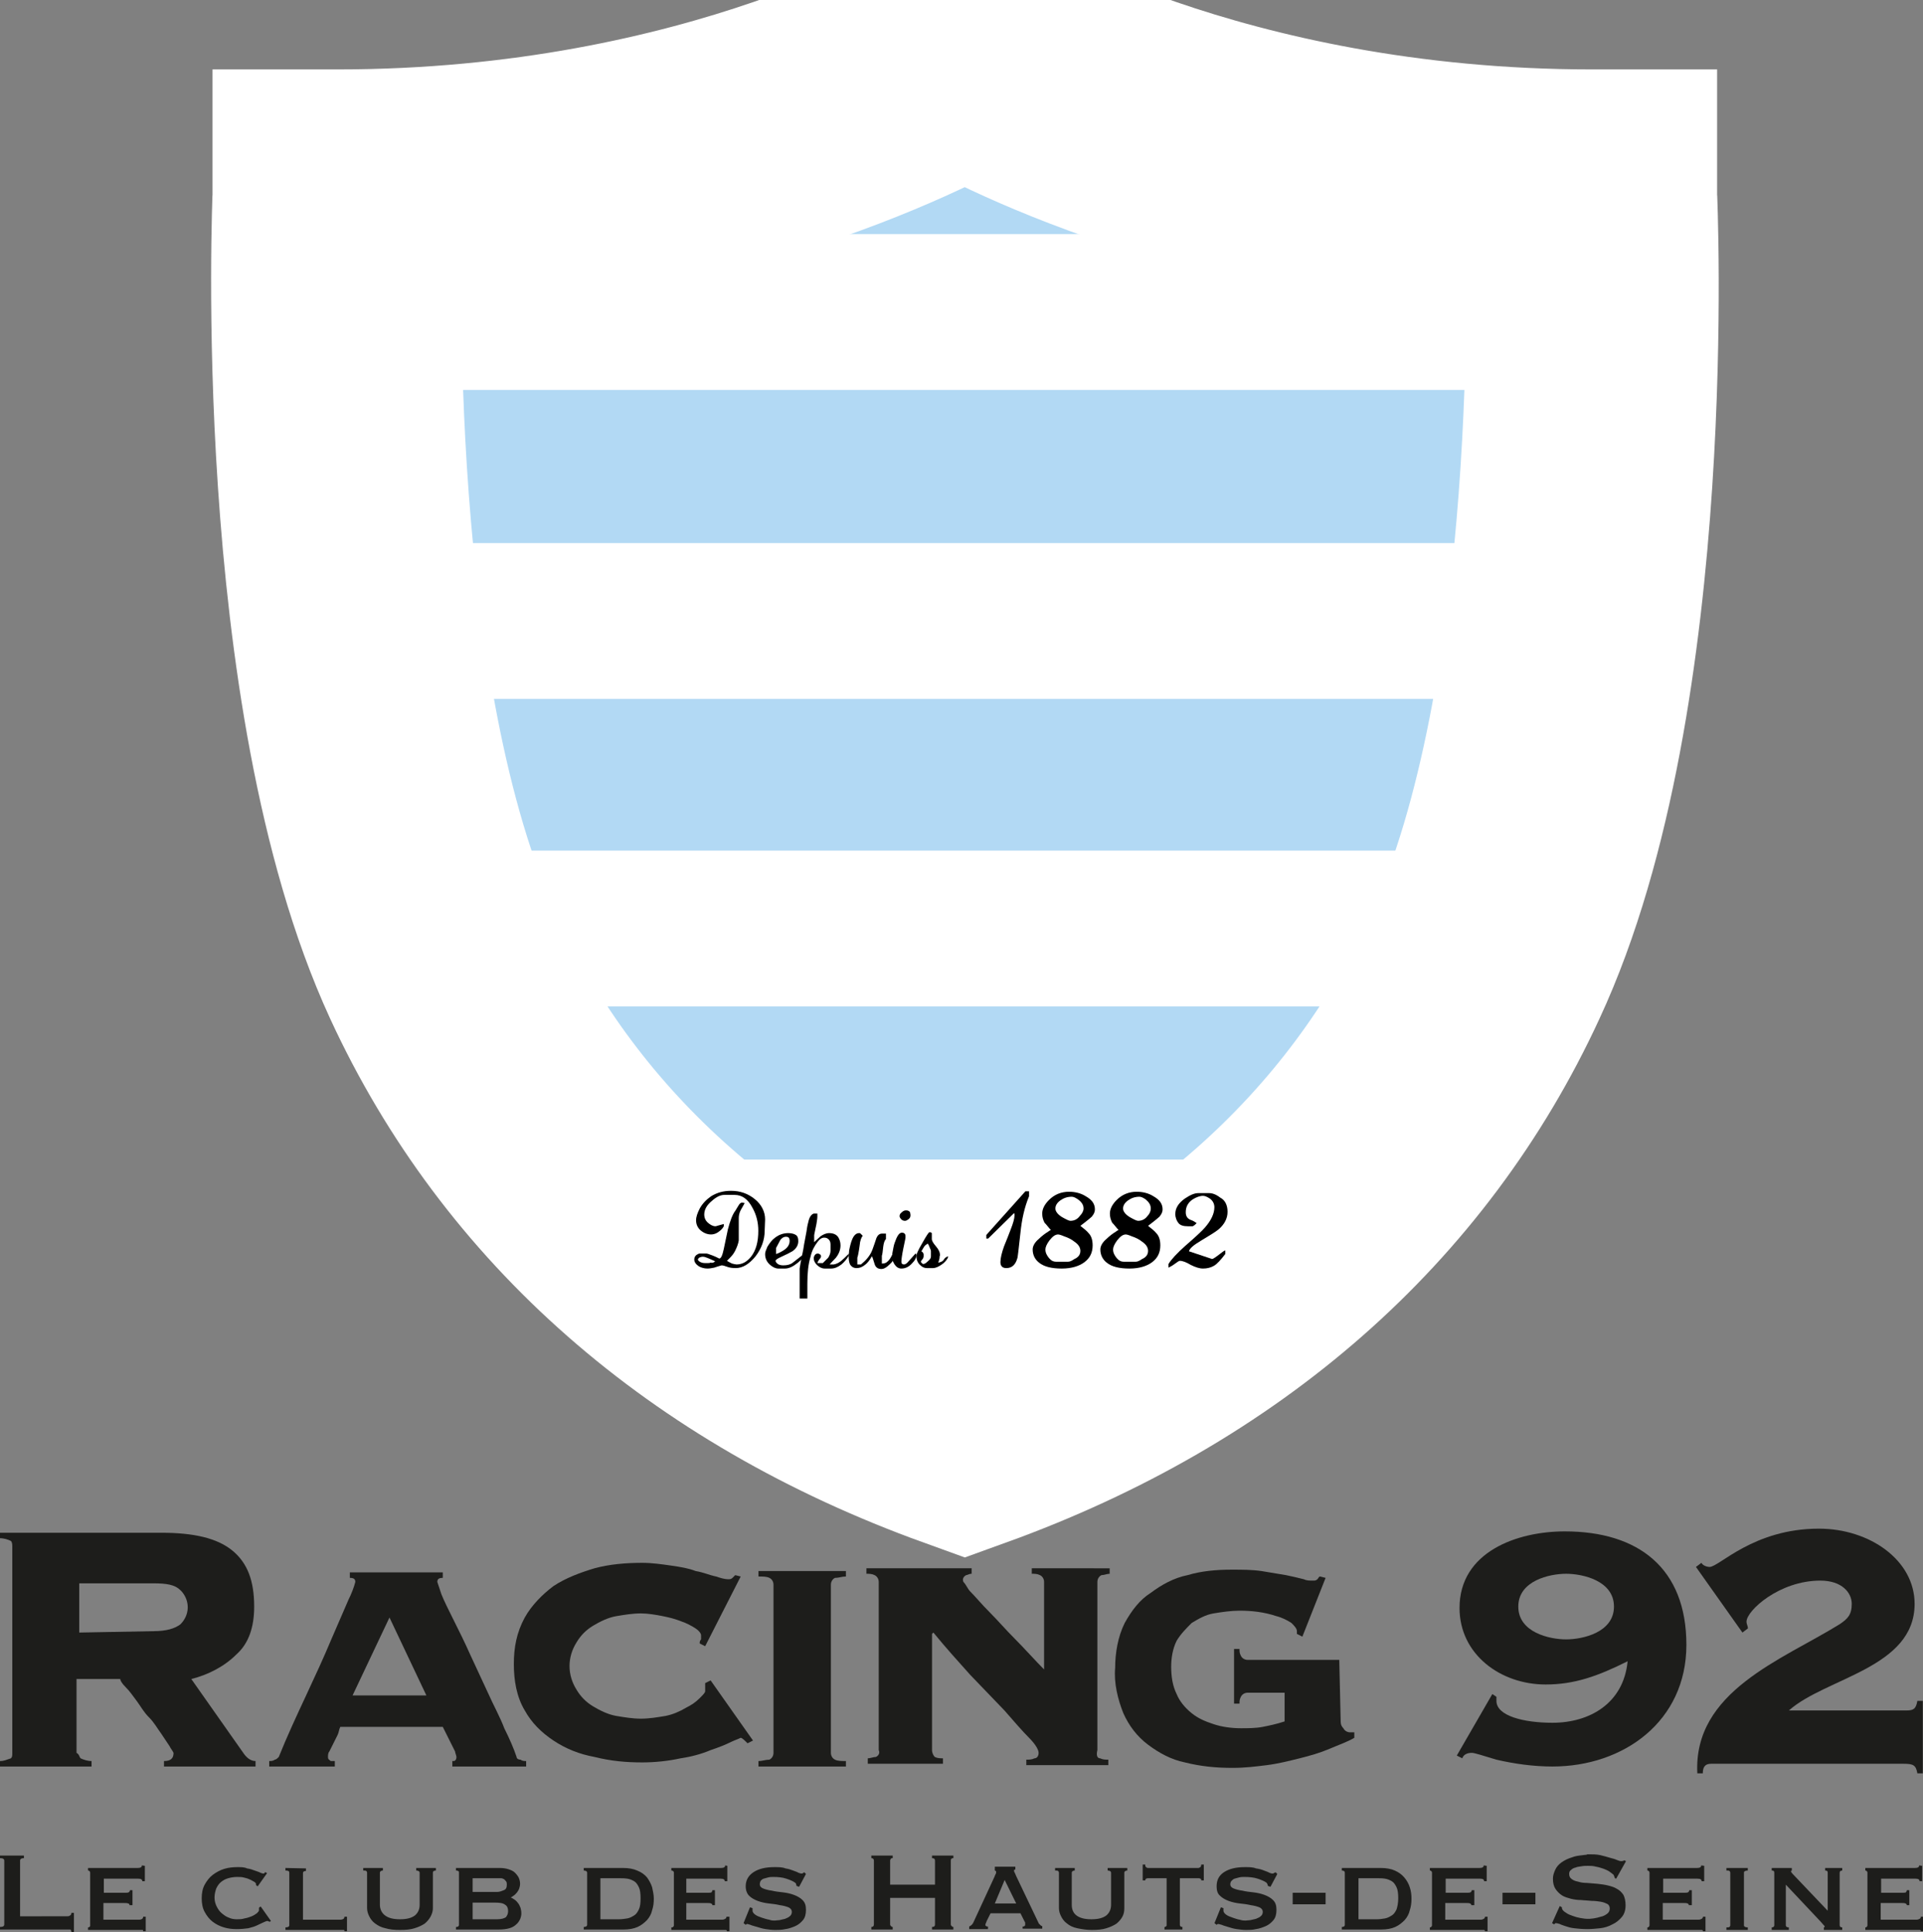 <?xml version="1.0" encoding="utf-8"?>
<!-- Generator: Adobe Illustrator 26.0.2, SVG Export Plug-In . SVG Version: 6.00 Build 0)  -->
<svg version="1.1"
	 id="svg2" ns3:pageBounds="0 595.4453 841.8896 0" ns3:rulerOrigin="0 0" ns3:viewOrigin="253.667 498.5132" xmlns:cc="http://creativecommons.org/ns#" xmlns:dc="http://purl.org/dc/elements/1.1/" xmlns:inkscape="http://www.inkscape.org/namespaces/inkscape" xmlns:ns3="http://ns.adobe.com/AdobeIllustrator/10.0/" xmlns:ns4="http://ns.adobe.com/Variables/1.0/" xmlns:ns5="http://ns.adobe.com/SaveForWeb/1.0/" xmlns:rdf="http://www.w3.org/1999/02/22-rdf-syntax-ns#" xmlns:sodipodi="http://sodipodi.sourceforge.net/DTD/sodipodi-0.dtd" xmlns:svg="http://www.w3.org/2000/svg"
	 xmlns="http://www.w3.org/2000/svg" xmlns:xlink="http://www.w3.org/1999/xlink" x="0px" y="0px" width="450px" height="452px"
	 viewBox="0 0 450 452" style="enable-background:new 0 0 450 452;" xml:space="preserve">
<rect x="0" y="0" width="450" height="452" fill="#808080" stroke="none"/>
<style type="text/css">
	.st0{fill:#B2D9F4;}
	.st1{clip-path:url(#SVGID_00000021827906558084876690000001770995619357844145_);}
	.st2{fill:#FFFFFF;}
	.st3{fill:none;stroke:#FFFFFF;stroke-width:17.696;stroke-miterlimit:40.916;}
	.st4{clip-path:url(#SVGID_00000145020613537539323960000017617840665197943992_);}
	.st5{clip-path:url(#SVGID_00000035488699424801851840000002323098358590939054_);}
	.st6{clip-path:url(#SVGID_00000008126231611301065370000004734762151605839771_);}
	.st7{clip-path:url(#SVGID_00000096060372286385593880000018108673255877356441_);}
	.st8{clip-path:url(#SVGID_00000091017348232789632140000006623752440276215217_);}
	.st9{clip-path:url(#SVGID_00000084512726201790208650000003117590933189425039_);}
	.st10{clip-path:url(#SVGID_00000090267097873781251030000014420452546784777659_);}
	.st11{clip-path:url(#SVGID_00000139253965790339773220000003598926884927131521_);}
	.st12{clip-path:url(#SVGID_00000018204628358699005630000014358221607944252088_);}
	.st13{clip-path:url(#SVGID_00000101817722045497467630000017260519039500228537_);}
	.st14{fill:#1D1D1B;}
</style>
<sodipodi:namedview  bordercolor="#666666" borderopacity="1" gridtolerance="10" guidetolerance="10" id="namedview115" inkscape:current-layer="svg2" inkscape:cx="-142.93213" inkscape:cy="65.704574" inkscape:pageopacity="0" inkscape:pageshadow="2" inkscape:window-height="691" inkscape:window-maximized="1" inkscape:window-width="1280" inkscape:window-x="0" inkscape:window-y="1" inkscape:zoom="0.53531608" objecttolerance="10" pagecolor="#ffffff" showgrid="false">
	</sodipodi:namedview>
<ns3:pgf  id="adobe_illustrator_pgf"></ns3:pgf>
<g id="g4613" transform="translate(0,-0.097)">
	<g id="g5306" transform="matrix(3.198,0,0,3.198,-15.352,-5.896)">
		<g id="g5333">
			<path id="path4868" inkscape:connector-curvature="0" class="st0" d="M75.3,109.1c20.4-7.4,33.4-20.3,40.5-35.5
				c10.1-21.9,8.2-59.9,8.2-59.9C93.7,13.6,75.3,2,75.3,2S56.9,13.6,26.6,13.6c0,0-1.9,38,8.2,59.9C41.9,88.8,54.9,101.7,75.3,109.1
				"/>
			<g id="g5319">
				<g id="g4870">
					<g>
						<g>
							<defs>
								<path id="SVGID_1_" d="M29,16c0,0-1.8,36.2,7.8,56.9c6.7,14.5,19.1,26.8,38.5,33.8c19.4-7,31.8-19.3,38.5-33.8
									c9.6-20.8,7.8-56.9,7.8-56.9C92.8,16,75.3,4.9,75.3,4.9S57.8,16,29,16"/>
							</defs>
							<clipPath id="SVGID_00000036243414833493558990000000227414400726103457_">
								<use xlink:href="#SVGID_1_"  style="overflow:visible;"/>
							</clipPath>
							<g id="g4878" style="clip-path:url(#SVGID_00000036243414833493558990000000227414400726103457_);">
								<rect id="rect4880" x="27.2" y="19" class="st2" width="96.1" height="11.4"/>
								<rect id="rect4882" x="27.2" y="41.6" class="st2" width="96.1" height="11.4"/>
								<polygon id="polygon4884" class="st2" points="123.4,75.5 123.4,64.1 33.7,64.1 35.6,69.5 38.2,75.5 								"/>
								<polygon id="polygon4886" class="st2" points="98.9,92.8 104.9,86.7 46.1,86.7 51.8,92.7 58.6,98.1 92,98.1 								"/>
							</g>
						</g>
					</g>
				</g>
				<path id="path4892" inkscape:connector-curvature="0" class="st3" d="M75.4,106.4L75.4,106.4c-18-6.5-31.2-18.1-38.4-33.7
					c-9.4-20.4-7.8-56.2-7.8-56.6v-0.3h0.3C57.6,15.8,75,5,75.2,4.9l0.2-0.1l0.2,0.1c0.2,0.1,17.6,10.9,45.7,10.9h0.3v0.3
					c0,0.4,1.7,36.2-7.8,56.6C106.6,88.3,93.4,99.9,75.4,106.4L75.4,106.4L75.4,106.4z M29.8,16.5c-0.1,3.6-1.2,36.7,7.7,56
					c7.1,15.4,20.2,26.9,37.8,33.3C93,99.4,106,87.9,113.1,72.5c8.9-19.3,7.9-52.4,7.7-56C94.3,16.4,77.3,6.7,75.4,5.6
					C73.5,6.7,56.4,16.4,29.8,16.5z"/>
			</g>
		</g>
	</g>
	<g id="g5425" transform="matrix(1.063,0,0,1.063,60.839,0.5)">
		<g>
			<g>
				<defs>
					<rect id="SVGID_00000149351980418486777830000010062112742804667529_" x="2.9" y="17.8" width="303.1" height="321"/>
				</defs>
				<clipPath id="SVGID_00000148634611291776166630000014447729696925098677_">
					<use xlink:href="#SVGID_00000149351980418486777830000010062112742804667529_"  style="overflow:visible;"/>
				</clipPath>
				
					<path id="path47" inkscape:connector-curvature="0" ns3:knockout="Off" style="clip-path:url(#SVGID_00000148634611291776166630000014447729696925098677_);" d="
					M100.2,277.2c-0.6-0.3-1.2-0.5-1.6-0.7c-0.5-0.2-0.8-0.3-1.1-0.3c-0.3,0-0.6,0.1-0.8,0.2c-0.2,0.2-0.3,0.3-0.3,0.4
					c0,0.2,0.2,0.4,0.6,0.6s0.8,0.2,1.4,0.2c0.3,0,0.6,0,0.8-0.1C99.6,277.6,99.9,277.5,100.2,277.2 M111.1,270.5c0,2-0.7,3.9-2,5.6
					c-1.4,1.7-2.8,2.6-4.4,2.6c-0.7,0-1.4-0.1-1.9-0.3c-0.5-0.2-0.9-0.3-1.2-0.3c-0.6,0.2-1.1,0.3-1.6,0.5c-0.5,0.1-1,0.2-1.5,0.2
					c-0.7,0-1.4-0.2-1.9-0.5c-0.6-0.4-1-0.9-1-1.5c0-0.4,0.2-0.8,0.5-1s0.5-0.3,0.7-0.3h1.5c0.2,0,0.7,0.2,1.5,0.5
					c0.3,0.1,0.7,0.3,1.3,0.6c0.4,0,0.7-0.7,1-2.1s0.6-2.8,0.9-4.3c0.5-1.9,1-3.3,1.7-4.2c0.1-0.2,0.3-0.5,0.6-1
					c0.3-0.5,0.5-0.7,0.8-0.7c0.1,0,0.3,0,0.6,0.1c-0.3,0.5-0.6,1.1-0.9,1.6c-0.3,0.6-0.4,1.2-0.4,1.7v3.9v1
					c-0.1,0.7-0.4,1.5-0.8,2.3c-0.3,0.6-0.7,1.1-1.2,1.6c-0.4,0.4-0.6,0.6-0.6,0.6c0.3,0.2,0.7,0.4,1.1,0.6c0.4,0.1,0.8,0.2,1,0.2
					c1.3,0,2.3-0.6,3.2-1.7c1.1-1.4,1.6-3.3,1.6-5.7c0-1.8-0.4-3.5-1.3-5.1c-1-1.9-2.3-2.8-3.9-2.8h-2.3c-0.8,0-1.7,0.4-2.7,1.3
					c-1.1,0.9-1.7,1.9-1.7,3c0,0.8,0.3,1.4,0.9,1.9c0.5,0.4,1,0.7,1.6,0.7c0.1,0,0.3-0.1,0.7-0.2s0.7-0.2,1.1-0.3v0.5
					c-0.3,0.6-0.8,1-1.4,1.4c-0.5,0.3-1,0.4-1.4,0.4c-0.8,0-1.6-0.3-2.3-0.9c-0.7-0.6-1-1.4-1-2.2c0-0.8,0.3-1.6,0.8-2.6
					c0.6-1.1,1.5-2,2.5-2.7c1.3-0.8,2.7-1.2,4.4-1.2c2,0,3.7,0.6,5.2,1.8c1.5,1.2,2.3,2.8,2.3,4.5L111.1,270.5L111.1,270.5z"/>
			</g>
		</g>
		<g>
			<g>
				<defs>
					<rect id="SVGID_00000046316378426103101160000000069466047489399997_" x="2.9" y="17.8" width="303.1" height="321"/>
				</defs>
				<clipPath id="SVGID_00000153706420307153394640000013057536254109214391_">
					<use xlink:href="#SVGID_00000046316378426103101160000000069466047489399997_"  style="overflow:visible;"/>
				</clipPath>
				
					<path id="path49" inkscape:connector-curvature="0" ns3:knockout="Off" style="clip-path:url(#SVGID_00000153706420307153394640000013057536254109214391_);" d="
					M116.6,272.7c0-0.3-0.1-0.6-0.2-0.7s-0.3-0.2-0.6-0.2c-0.5,0-1,0.3-1.3,0.8c-0.3,0.6-0.6,1.1-0.9,1.7v1.3
					c0.7-0.2,1.1-0.5,1.5-0.7C116.1,274.3,116.6,273.6,116.6,272.7 M119.6,276.4c-0.5,0.5-0.9,0.9-1.3,1.2c-1,0.8-1.9,1.2-2.7,1.2
					h-1.5c-0.6,0-1.2-0.3-1.8-0.8c-0.8-0.7-1.1-1.5-1.1-2.4c0-0.4,0.2-0.9,0.5-1.6c0.5-0.8,1-1.5,1.7-2c0.9-0.7,1.9-1,2.9-1
					c0.8,0,1.4,0.2,1.8,0.5c0.3,0.3,0.4,0.7,0.4,1.3c0,0.8-0.4,1.6-1.3,2.2c-0.5,0.3-1.3,0.7-2.4,1.2c-0.9,0.4-1.3,0.7-1.3,0.9
					c0,0.2,0.2,0.5,0.5,0.7s0.7,0.3,1.2,0.3c0.9,0,1.6-0.2,2.1-0.6c0.8-0.6,1.5-1.2,2.3-1.8L119.6,276.4L119.6,276.4z"/>
			</g>
		</g>
		<g>
			<g>
				<defs>
					<rect id="SVGID_00000159464624286564341660000015514807536513010820_" x="2.9" y="17.8" width="303.1" height="321"/>
				</defs>
				<clipPath id="SVGID_00000000919747707613674690000004647888695542379411_">
					<use xlink:href="#SVGID_00000159464624286564341660000015514807536513010820_"  style="overflow:visible;"/>
				</clipPath>
				
					<path id="path51" inkscape:connector-curvature="0" ns3:knockout="Off" style="clip-path:url(#SVGID_00000000919747707613674690000004647888695542379411_);" d="
					M129.6,276c-0.4,0.7-1,1.4-1.6,1.9c-0.8,0.6-1.5,0.9-2.3,0.9h-1.4c-0.6,0-1.2-0.3-1.7-0.8s-0.7-1-0.7-1.5c0-0.2,0.1-0.4,0.2-0.6
					c0.2-0.3,0.4-0.4,0.7-0.4c0.2,0,0.4,0.1,0.5,0.2c0.2,0.1,0.2,0.3,0.2,0.5c0,0.1-0.1,0.2-0.2,0.4c-0.3,0.3-0.5,0.7-0.6,1h1.2
					c0.6-0.6,1-1,1.2-1.2c0.3-0.5,0.5-1,0.5-1.5v-1.4c0-0.4-0.1-0.8-0.4-1.1c-0.3-0.3-0.6-0.4-1-0.4c-0.5,0-1,0.3-1.5,1
					c-0.6,0.8-1.2,1.8-1.5,3.2c-0.5,1.6-0.7,3.6-0.7,5.9c0,0.4,0,0.8,0,1.1c0,0.4,0,0.7,0,1c0,0.5,0,0.9,0,1.2h-1.7v-6.6
					c0.1-0.4,0.1-0.8,0.2-1.2c0.2-1,0.4-2,0.6-3c0.2-1.4,0.5-2.7,0.7-3.9c0.1-0.7,0.2-1.4,0.4-2.1c0.2-1,0.6-1.7,1.2-1.9h0.8v0.7
					c0,0.4-0.1,0.9-0.2,1.6c-0.3,1.5-0.5,2.3-0.5,2.5v1.5c0.6-0.6,1.1-1,1.4-1.3c0.6-0.4,1.2-0.7,1.9-0.7c0.9,0,1.6,0.3,2,0.9
					c0.3,0.5,0.5,1.1,0.5,1.8c0,0.9-0.3,1.8-1,2.7c-0.8,0.8-1.2,1.3-1.4,1.5h0.9c0.6-0.1,1.3-0.4,2-1.1c0.5-0.4,0.9-0.9,1.4-1.3
					L129.6,276L129.6,276z"/>
			</g>
		</g>
		<g>
			<g>
				<defs>
					<rect id="SVGID_00000008108153016638986670000010683223850991419057_" x="2.9" y="17.8" width="303.1" height="321"/>
				</defs>
				<clipPath id="SVGID_00000135683504201423530890000008508528755036162721_">
					<use xlink:href="#SVGID_00000008108153016638986670000010683223850991419057_"  style="overflow:visible;"/>
				</clipPath>
				
					<path id="path53" inkscape:connector-curvature="0" ns3:knockout="Off" style="clip-path:url(#SVGID_00000135683504201423530890000008508528755036162721_);" d="
					M139.6,276.3c0,0.4-0.3,1-1,1.6c-0.7,0.7-1.3,1-1.8,1c-0.8,0-1.3-0.4-1.5-1.1c-0.3-1-0.5-1.6-0.6-1.7c-0.5,0.9-1,1.5-1.4,1.8
					c-0.6,0.5-1.2,0.8-2,0.8c-0.6,0-1.1-0.3-1.4-0.8c-0.2-0.4-0.3-1-0.3-1.8c0-0.4,0.1-0.9,0.1-1.3c0.2-1,0.4-1.8,0.7-2.5
					c0.4-0.9,0.9-1.3,1.5-1.3c0.1,0,0.2,0,0.3,0.1s0.2,0.2,0.5,0.5c-0.3,0.3-0.6,1-0.7,2.2c-0.2,1.5-0.4,2.4-0.5,2.6v1.5h0.8
					c1.1-0.9,2-1.9,2.5-3.2c0.3-0.8,0.6-1.7,0.9-2.6c0.3-0.7,0.7-1,1.3-1c0.1,0,0.2,0,0.3,0s0.2,0,0.2,0c0.1,0,0.2,0,0.3,0v1.2
					c-0.3,0.3-0.5,0.9-0.6,1.7c-0.1,1.1-0.2,1.7-0.3,2v1.7c0.5,0,0.9-0.1,1.2-0.4c0.4-0.3,0.8-0.9,1.2-1.8
					C139.5,275.8,139.6,276,139.6,276.3"/>
			</g>
		</g>
		<g>
			<g>
				<defs>
					<rect id="SVGID_00000026856801813110563610000003025743066581388195_" x="2.9" y="17.8" width="303.1" height="321"/>
				</defs>
				<clipPath id="SVGID_00000035503207176318900680000006418467874482498984_">
					<use xlink:href="#SVGID_00000026856801813110563610000003025743066581388195_"  style="overflow:visible;"/>
				</clipPath>
				
					<path id="path55" inkscape:connector-curvature="0" ns3:knockout="Off" style="clip-path:url(#SVGID_00000035503207176318900680000006418467874482498984_);" d="
					M143.2,267.1c0,0.4-0.2,0.7-0.5,0.9c-0.3,0.2-0.5,0.3-0.7,0.3c-0.3,0-0.6-0.1-0.8-0.3c-0.2-0.2-0.4-0.5-0.4-0.7
					c0-0.3,0.1-0.6,0.4-0.8c0.3-0.3,0.6-0.5,1-0.5s0.7,0.1,0.9,0.4C143.1,266.5,143.2,266.8,143.2,267.1 M144.5,275.9
					c0,0.5-0.3,1.1-0.9,1.7c-0.7,0.8-1.5,1.2-2.4,1.2c-0.6,0-1.1-0.3-1.5-0.9c-0.3-0.5-0.5-0.9-0.5-1.2v-1.2c0.2-1,0.3-1.8,0.5-2.3
					c0.5-1.5,1-2.3,1.6-2.3c0.3,0,0.5,0.1,0.6,0.2s0.2,0.3,0.2,0.5s0,0.3,0,0.4c0,0.2-0.2,1-0.5,2.5s-0.4,2.4-0.4,2.8
					s0.2,0.6,0.6,0.6c0.2,0,0.6-0.2,0.9-0.6c0.5-0.6,1.1-1.2,1.6-1.8c0.1,0,0.1,0.1,0.1,0.1C144.5,275.6,144.5,275.7,144.5,275.9"/>
			</g>
		</g>
		<g>
			<g>
				<defs>
					<rect id="SVGID_00000067234137631137182730000007531238202858082472_" x="2.9" y="17.8" width="303.1" height="321"/>
				</defs>
				<clipPath id="SVGID_00000114060276570431813360000018250887786997722756_">
					<use xlink:href="#SVGID_00000067234137631137182730000007531238202858082472_"  style="overflow:visible;"/>
				</clipPath>
				
					<path id="path57" inkscape:connector-curvature="0" ns3:knockout="Off" style="clip-path:url(#SVGID_00000114060276570431813360000018250887786997722756_);" d="
					M147.7,276.1V275c0-0.2-0.1-0.5-0.3-0.9c-0.1-0.3-0.2-0.5-0.4-0.8c-0.3,0.2-0.6,0.4-0.8,0.7c-0.2,0.3-0.4,0.7-0.6,1
					c0.2,0.1,0.3,0.2,0.4,0.4c0.1,0.1,0.1,0.3,0.1,0.6c0,0.3-0.1,0.6-0.3,0.8c-0.2,0.2-0.3,0.4-0.3,0.5s0.1,0.2,0.2,0.3
					c0.1,0.1,0.2,0.2,0.3,0.2c0.2,0,0.5-0.1,0.8-0.4C147.4,276.9,147.7,276.6,147.7,276.1 M151.4,276.5c-0.3,0.5-0.7,1-1.3,1.4
					c-0.7,0.5-1.4,0.8-1.9,0.8h-1.4c-0.5,0-1-0.2-1.4-0.6c-0.6-0.5-0.9-1.2-0.9-2.2c0-0.2,0.4-1.2,1.3-2.7c0.9-1.6,1.4-2.4,1.6-2.4
					c0.3,0,0.4,0.1,0.5,0.2c0,0,0,0.2,0,0.4v0.9c0,0.4,0.3,0.9,0.9,1.6c0.6,0.7,0.9,1.3,0.9,2c-0.1,0.2-0.1,0.4-0.1,0.6
					c-0.1,0.5-0.2,0.8-0.3,1c0.6-0.1,1-0.3,1.2-0.6c0.2-0.4,0.6-0.7,1-0.8L151.4,276.5L151.4,276.5z"/>
			</g>
		</g>
		<g>
			<g>
				<defs>
					<rect id="SVGID_00000087372627439198095320000009640992847457648572_" x="2.9" y="17.8" width="303.1" height="321"/>
				</defs>
				<clipPath id="SVGID_00000132766520343210834810000007686850929634952362_">
					<use xlink:href="#SVGID_00000087372627439198095320000009640992847457648572_"  style="overflow:visible;"/>
				</clipPath>
				
					<path id="path59" inkscape:connector-curvature="0" ns3:knockout="Off" style="clip-path:url(#SVGID_00000132766520343210834810000007686850929634952362_);" d="
					M169.3,262.9c-1,2.4-1.6,5.1-1.9,8.1c-0.4,3.6-0.6,5.5-0.7,5.6c-0.4,1.4-1.2,2.1-2.4,2.1c-0.8,0-1.3-0.4-1.3-1.3
					s0.3-2.1,0.8-3.5c0.5-1.2,1-2.5,1.5-3.8s0.8-2.3,0.8-3c0-0.2,0-0.4-0.1-0.5l-5.7,5.6h-0.4v-0.8l8.6-9.6h0.8L169.3,262.9
					L169.3,262.9z"/>
			</g>
		</g>
		<g>
			<g>
				<defs>
					<rect id="SVGID_00000128466948757826082850000007248217257169890181_" x="2.9" y="17.8" width="303.1" height="321"/>
				</defs>
				<clipPath id="SVGID_00000181778423601060789440000013330913024382369929_">
					<use xlink:href="#SVGID_00000128466948757826082850000007248217257169890181_"  style="overflow:visible;"/>
				</clipPath>
				
					<path id="path61" inkscape:connector-curvature="0" ns3:knockout="Off" style="clip-path:url(#SVGID_00000181778423601060789440000013330913024382369929_);" d="
					M181.3,265.6c0-0.8-0.4-1.4-1.2-2c-0.6-0.4-1-0.6-1.4-0.6c-1,0-1.8,0.3-2.5,0.8s-1.1,1.1-1.1,1.8c0,0.6,0.5,1.3,1.5,1.9
					c0.9,0.5,1.5,0.8,1.8,0.8c0.9,0,1.6-0.4,2.1-1.1C181,266.7,181.3,266.1,181.3,265.6 M180.6,274.9c0-0.7-0.4-1.4-1.3-2
					c-0.6-0.5-1.4-0.9-2.3-1.2c-0.7-0.3-1.1-0.4-1.3-0.4c-0.6,0-1.2,0.4-1.9,1.3c-0.6,0.8-0.9,1.5-0.9,2c0,0.7,0.3,1.3,0.8,1.9
					s1,0.8,1.5,0.8h2.7c0.4,0,0.8-0.2,1.4-0.6C180.2,276.3,180.6,275.7,180.6,274.9 M183.8,265.8c0,0.5-0.2,1-0.7,1.6
					c-0.1,0.1-0.9,0.8-2.5,2c0.9,0.7,1.5,1.2,1.8,1.6c0.6,0.6,0.9,1.5,0.9,2.7c0,1.6-0.6,2.8-1.8,3.7c-1.2,0.9-2.9,1.4-5,1.4
					c-2.2,0-3.9-0.4-5-1.3c-0.9-0.7-1.4-1.7-1.4-2.9c0-0.6,0.3-1.3,1-2c0.5-0.5,1.2-1.1,1.9-1.6c0.4-0.2,0.7-0.5,1.1-0.7
					c-0.5-0.5-0.9-1.1-1.4-1.6c-0.3-0.6-0.5-1.2-0.5-2c0-1,0.5-2,1.5-3c1.2-1.2,2.7-1.8,4.4-1.8c1.3,0,2.6,0.3,3.7,1
					C183.2,263.7,183.8,264.6,183.8,265.8"/>
			</g>
		</g>
		<g>
			<g>
				<defs>
					<rect id="SVGID_00000031177439006841310130000014857473849688540550_" x="2.9" y="17.8" width="303.1" height="321"/>
				</defs>
				<clipPath id="SVGID_00000141424913276348159600000012922501950205553576_">
					<use xlink:href="#SVGID_00000031177439006841310130000014857473849688540550_"  style="overflow:visible;"/>
				</clipPath>
				
					<path id="path63" inkscape:connector-curvature="0" ns3:knockout="Off" style="clip-path:url(#SVGID_00000141424913276348159600000012922501950205553576_);" d="
					M196.1,265.6c0-0.8-0.4-1.4-1.1-2c-0.6-0.4-1-0.6-1.4-0.6c-1,0-1.8,0.3-2.5,0.8s-1.1,1.1-1.1,1.8c0,0.6,0.5,1.3,1.5,1.9
					c0.9,0.5,1.5,0.8,1.8,0.8c0.9,0,1.6-0.4,2.1-1.1C195.9,266.7,196.1,266.1,196.1,265.6 M195.5,274.9c0-0.7-0.4-1.4-1.3-2
					c-0.6-0.5-1.4-0.9-2.3-1.2c-0.7-0.3-1.1-0.4-1.3-0.4c-0.6,0-1.2,0.4-1.9,1.3c-0.6,0.8-0.9,1.5-0.9,2c0,0.7,0.3,1.3,0.8,1.9
					s1,0.8,1.5,0.8h2.7c0.4,0,0.8-0.2,1.4-0.6C195.1,276.3,195.5,275.7,195.5,274.9 M198.7,265.8c0,0.5-0.2,1-0.7,1.6
					c-0.1,0.1-0.9,0.8-2.5,2c0.9,0.7,1.5,1.2,1.8,1.6c0.6,0.6,0.9,1.5,0.9,2.7c0,1.6-0.6,2.8-1.8,3.7c-1.2,0.9-2.9,1.4-5,1.4
					c-2.2,0-3.9-0.4-5-1.3c-0.9-0.7-1.4-1.7-1.4-2.9c0-0.6,0.3-1.3,1-2c0.5-0.5,1.2-1.1,1.9-1.6c0.4-0.2,0.7-0.5,1.1-0.7
					c-0.5-0.5-0.9-1.1-1.4-1.6c-0.3-0.6-0.5-1.2-0.5-2c0-1,0.5-2,1.5-3c1.2-1.2,2.7-1.8,4.4-1.8c1.3,0,2.6,0.3,3.7,1
					C198.1,263.7,198.7,264.6,198.7,265.8"/>
			</g>
		</g>
		<g>
			<g>
				<defs>
					<rect id="SVGID_00000026854265670923287530000008267265168545543871_" x="2.9" y="17.8" width="303.1" height="321"/>
				</defs>
				<clipPath id="SVGID_00000164506355137320177990000012708944102027223724_">
					<use xlink:href="#SVGID_00000026854265670923287530000008267265168545543871_"  style="overflow:visible;"/>
				</clipPath>
				
					<path id="path65" inkscape:connector-curvature="0" ns3:knockout="Off" style="clip-path:url(#SVGID_00000164506355137320177990000012708944102027223724_);" d="
					M213,266.3c0,1.5-0.7,2.8-2,3.9c-0.6,0.5-1.9,1.3-3.9,2.5c-1.5,0.9-2.4,1.6-2.6,2.3l5.1,1.7c0.2,0,0.8-0.4,1.7-1.1
					c0.5-0.4,0.9-0.7,1.2-0.8v0.8c-1,1.3-1.8,2.2-2.5,2.6s-1.5,0.6-2.4,0.6c-0.8,0-1.7-0.3-2.7-0.8c-1-0.6-1.8-0.9-2.4-0.9
					c-0.2,0-0.6,0.3-1.3,0.8c-0.4,0.3-0.8,0.5-1.2,0.7v-0.8c0.6-1,1.9-2.4,3.7-4c2.3-2,3.7-3.3,4.3-4c1.4-1.6,2.1-3.1,2.1-4.5
					c0-0.7-0.3-1.4-1-1.9c-0.6-0.4-1.1-0.6-1.5-0.6c-0.7,0-1.5,0.3-2.3,0.8c-1,0.7-1.5,1.6-1.5,2.8c0,0.8,0.3,1.4,1.1,1.7
					c0.6,0.2,1,0.5,1.3,0.7c-0.3,0.3-0.5,0.5-0.7,0.6c-0.1,0.1-0.2,0.1-0.3,0.1c0,0-0.1,0-0.3,0s-0.4,0-0.6,0c-1,0-1.7-0.2-2.1-0.7
					c-0.4-0.5-0.7-1.2-0.7-2c0-1.3,0.7-2.4,2.1-3.4c1.2-0.8,2.1-1.2,3-1.2h2.3c0.8,0,1.6,0.3,2.5,1C212.4,263.7,213,264.8,213,266.3
					"/>
			</g>
		</g>
	</g>
	<g id="g892" transform="matrix(5.476,0,0,-5.476,-376.495,346.514)">
	</g>
	<g id="g896" transform="matrix(5.476,0,0,-5.476,-350.649,344.962)">
	</g>
	<g id="g900" transform="matrix(5.476,0,0,-5.476,-316.169,348.106)">
	</g>
	<g id="g904" transform="matrix(5.476,0,0,-5.476,-300.761,340.517)">
	</g>
	<g id="g908" transform="matrix(5.476,0,0,-5.476,-273.03,360.434)">
	</g>
	<g id="g912" transform="matrix(5.476,0,0,-5.476,-246.652,356.227)">
	</g>
	<g id="g916" transform="matrix(5.476,0,0,-5.476,-76.477,344.195)">
	</g>
	<g id="g920" transform="matrix(5.476,0,0,-5.476,-33.956,355.598)">
	</g>
	<g id="g924" transform="matrix(5.476,0,0,-5.476,-208.521,361.275)">
	</g>
	<g id="g928" transform="matrix(5.476,0,0,-5.476,-176.529,357.014)">
	</g>
	<g id="g932" transform="matrix(5.476,0,0,-5.476,-152.569,339.946)">
	</g>
	<g id="g936" transform="matrix(5.476,0,0,-5.476,-141.82,349.199)">
	</g>
	<g id="g4601">
		<g id="g5348" transform="matrix(3.198,0,0,3.198,-15.352,-5.896)">
			<path id="path4852" inkscape:connector-curvature="0" class="st14" d="M10.7,130.5c0.2,0.1,0.5,0.2,0.8,0.2v0.4H4.8v-0.4
				c0.3,0,0.5-0.1,0.8-0.2c0.1-0.1,0.1-0.2,0.1-0.4V115c0-0.1,0-0.3-0.1-0.4c-0.2-0.1-0.5-0.2-0.8-0.2V114h11.8
				c2.4,0,4.1,0.4,5.2,1.3c1.1,0.9,1.6,2.2,1.6,4.1c0,1.5-0.4,2.7-1.3,3.5c-0.9,0.9-2.1,1.5-3.3,1.8l3.8,5.4
				c0.2,0.3,0.5,0.6,0.9,0.6v0.4h-6.7v-0.4c0.5,0,0.7-0.2,0.7-0.6c-0.1-0.2-0.2-0.3-0.3-0.5c-0.2-0.3-0.4-0.6-0.6-0.9
				c-0.3-0.4-0.5-0.8-0.9-1.2c-0.4-0.4-0.6-0.8-0.9-1.2c-0.3-0.4-0.5-0.7-0.8-1s-0.4-0.5-0.4-0.6h-3.2v5.4
				C10.6,130.2,10.6,130.4,10.7,130.5 M16,121.2c1,0,1.6-0.2,2-0.5c0.7-0.7,0.7-1.7,0.1-2.4c0,0,0,0-0.1-0.1c-0.4-0.4-1-0.5-2-0.5
				h-5.4v3.6L16,121.2z"/>
			<path id="path4854" inkscape:connector-curvature="0" class="st14" d="M37.7,130.7c0.1,0,0.2,0,0.3,0s0.2-0.1,0.2-0.3
				c0-0.1-0.1-0.3-0.1-0.4c-0.1-0.2-0.2-0.4-0.3-0.6c-0.1-0.2-0.2-0.4-0.3-0.6c-0.1-0.2-0.2-0.4-0.3-0.6h-7.5
				c-0.1,0.2-0.1,0.4-0.2,0.6c-0.1,0.2-0.2,0.4-0.3,0.6c-0.1,0.2-0.2,0.4-0.3,0.6c-0.1,0.1-0.1,0.3-0.1,0.4c0,0.2,0.1,0.2,0.2,0.3
				c0.1,0,0.2,0,0.3,0v0.4h-4.8v-0.4c0.1,0,0.3,0,0.4-0.1c0.1,0,0.2-0.1,0.3-0.2c0.6-1.5,1.3-3,2-4.5s1.3-2.8,1.8-4l1.3-3
				c0.2-0.4,0.4-0.9,0.5-1.3c0-0.2-0.1-0.3-0.4-0.3v-0.4h6.8v0.4c-0.3,0-0.4,0.1-0.4,0.3c0.1,0.3,0.2,0.6,0.3,0.9
				c0.2,0.5,0.5,1.1,0.9,1.9s0.8,1.6,1.2,2.5l1.3,2.8c0.4,0.9,0.9,1.8,1.2,2.6c0.4,0.8,0.7,1.5,0.9,2.1c0,0.1,0.1,0.2,0.3,0.2
				c0.1,0.1,0.3,0.1,0.4,0.1v0.4h-5.4v-0.4L37.7,130.7z M33.3,120.2l-2.7,5.7H36L33.3,120.2z"/>
			<path id="path4856" inkscape:connector-curvature="0" class="st14" d="M56.4,122.3l-0.4-0.2c0-0.1,0-0.2,0.1-0.3
				c0-0.1,0-0.2,0-0.3c0-0.1-0.1-0.3-0.4-0.5c-0.3-0.2-0.7-0.4-1-0.5c-0.5-0.2-0.9-0.3-1.4-0.4s-1.1-0.2-1.6-0.2
				c-0.6,0-1.2,0.1-1.8,0.2s-1.2,0.4-1.7,0.7c-0.5,0.3-0.9,0.7-1.2,1.2c-0.7,1.1-0.7,2.4,0,3.5c0.3,0.5,0.7,0.9,1.2,1.2
				c0.5,0.3,1.1,0.6,1.7,0.7c0.6,0.1,1.2,0.2,1.8,0.2s1.2-0.1,1.8-0.2c0.5-0.1,1-0.3,1.5-0.6c0.4-0.2,0.7-0.4,1-0.7
				c0.2-0.2,0.4-0.4,0.4-0.5v-0.3c0-0.1,0-0.2,0-0.3l0.4-0.2l3.1,4.4l-0.4,0.2c-0.2-0.2-0.4-0.4-0.5-0.4c-0.2,0.1-0.5,0.2-0.7,0.3
				c-0.4,0.2-0.9,0.4-1.5,0.6c-0.7,0.3-1.5,0.5-2.2,0.6c-0.9,0.2-1.9,0.3-2.8,0.3c-1.2,0-2.3-0.1-3.5-0.4c-1.1-0.2-2.1-0.6-3-1.2
				c-0.9-0.6-1.6-1.3-2.1-2.2c-0.6-1-0.8-2.2-0.8-3.4c0-1.2,0.2-2.3,0.8-3.4c0.5-0.9,1.3-1.7,2.1-2.3c0.9-0.6,2-1,3-1.3
				c1.1-0.3,2.3-0.4,3.5-0.4c0.7,0,1.4,0.1,2.1,0.2c0.7,0.1,1.3,0.2,1.8,0.4c0.6,0.1,1,0.3,1.5,0.4c0.3,0.1,0.6,0.2,0.9,0.2
				c0.1,0,0.2,0,0.3-0.1s0.1-0.1,0.2-0.2l0.4,0.1L56.4,122.3L56.4,122.3z"/>
			<path id="path4858" inkscape:connector-curvature="0" class="st14" d="M66.7,117.2c-0.3,0-0.5,0.1-0.8,0.1
				c-0.2,0.1-0.3,0.3-0.3,0.5v12.3c0,0.2,0.1,0.4,0.3,0.5c0.2,0.1,0.5,0.1,0.8,0.1v0.4h-6.4v-0.4c0.3,0,0.5-0.1,0.8-0.1
				c0.2-0.1,0.3-0.3,0.3-0.5v-12.3c0-0.2-0.1-0.4-0.3-0.5s-0.5-0.1-0.8-0.1v-0.4h6.4V117.2L66.7,117.2z"/>
			<path id="path4860" inkscape:connector-curvature="0" class="st14" d="M85.3,130.5c0.2,0.1,0.4,0.1,0.6,0.1v0.4h-6v-0.4
				c0.2,0,0.4,0,0.6-0.1c0.2,0,0.3-0.2,0.3-0.4s-0.2-0.6-0.7-1.1s-1.1-1.2-1.8-2l-2.5-2.6c-0.9-1-1.8-2-2.7-3.1l-0.1,0.1v8.5
				c0,0.2,0.1,0.4,0.2,0.5c0.2,0.1,0.4,0.1,0.6,0.1v0.4h-5.5v-0.4c0.2,0,0.4-0.1,0.6-0.1c0.2-0.1,0.3-0.3,0.2-0.5v-12.3
				c0-0.2-0.1-0.4-0.3-0.5c-0.2-0.1-0.4-0.1-0.6-0.1v-0.4h7.7v0.4c-0.2,0-0.3,0.1-0.4,0.1c-0.2,0.1-0.3,0.3-0.2,0.5
				c0.2,0.2,0.3,0.5,0.5,0.7c0.4,0.4,0.8,0.9,1.4,1.5s1.2,1.3,1.9,2c0.7,0.7,1.4,1.5,2.1,2.2v-6.4c0-0.2-0.1-0.4-0.3-0.5
				c-0.2-0.1-0.4-0.1-0.6-0.1v-0.4H86v0.4c-0.2,0-0.4,0.1-0.6,0.1c-0.2,0.1-0.3,0.3-0.3,0.5v12.3C85,130.3,85.1,130.5,85.3,130.5"/>
			<path id="path4862" inkscape:connector-curvature="0" class="st14" d="M102.9,127.7c0,0.2,0,0.4,0.2,0.6c0.1,0.2,0.3,0.3,0.5,0.3
				h0.3v0.4c-0.5,0.3-1.1,0.5-1.8,0.8c-0.7,0.3-1.4,0.5-2.2,0.7c-0.8,0.2-1.6,0.4-2.4,0.5s-1.6,0.2-2.5,0.2c-1.2,0-2.3-0.1-3.5-0.4
				c-1-0.2-1.9-0.7-2.7-1.3c-0.8-0.6-1.4-1.4-1.8-2.3c-0.4-1-0.7-2.2-0.6-3.3c0-1.1,0.2-2.3,0.7-3.3c0.5-0.9,1.1-1.7,1.9-2.2
				c0.8-0.6,1.7-1.1,2.7-1.3c1-0.3,2.1-0.4,3.2-0.4c0.8,0,1.5,0,2.2,0.1c0.6,0.1,1.2,0.2,1.8,0.3c0.5,0.1,0.9,0.2,1.3,0.3
				c0.2,0.1,0.4,0.1,0.7,0.1c0.1,0,0.2,0,0.3-0.1c0.1-0.1,0.1-0.2,0.2-0.2l0.4,0.1l-1.7,4.3l-0.4-0.2v-0.2c0-0.2-0.2-0.4-0.4-0.6
				c-0.3-0.2-0.7-0.4-1.1-0.5c-0.9-0.3-1.8-0.4-2.7-0.4c-0.6,0-1.3,0.1-1.9,0.2s-1.1,0.4-1.6,0.7c-0.4,0.4-0.8,0.8-1.1,1.3
				c-0.3,0.6-0.4,1.3-0.4,1.9c0,0.7,0.1,1.4,0.4,2c0.2,0.5,0.6,1,1.1,1.4c0.5,0.4,1,0.6,1.6,0.8s1.3,0.3,2,0.3c0.5,0,1.1,0,1.6-0.1
				s1-0.2,1.6-0.4v-2.1h-2.7c-0.2,0-0.4,0.1-0.5,0.3c-0.1,0.2-0.1,0.3-0.1,0.5h-0.4v-4h0.4c0,0.2,0,0.3,0.1,0.5s0.3,0.3,0.5,0.3h6.7
				L102.9,127.7L102.9,127.7z"/>
			<path id="path4864" inkscape:connector-curvature="0" class="st14" d="M114,125.8l0.3,0.2v0.3c0,1.1,2,1.6,4.1,1.6
				c2.7,0,5.2-1.4,5.5-4.5c-2.2,1.1-3.9,1.7-6,1.7c-3.3,0-6.3-2.2-6.3-5.6c0-4.1,4.2-5.6,7.7-5.6c5.4,0,8.9,2.7,8.9,8.3
				c0,5.6-4.6,8.9-9.8,8.9c-1.4,0-2.8-0.2-4.1-0.5c-1-0.3-1.6-0.5-1.8-0.5c-0.3,0-0.6,0.1-0.7,0.4l-0.4-0.2L114,125.8L114,125.8z
				 M115.9,119.4c0,1.9,2.3,2.4,3.5,2.4s3.5-0.5,3.5-2.4s-2.3-2.4-3.5-2.4S115.9,117.5,115.9,119.4"/>
			<path id="path4866" inkscape:connector-curvature="0" class="st14" d="M144.3,127c0.5,0,0.7-0.1,0.8-0.7h0.4v5.3h-0.4
				c-0.1-0.6-0.3-0.7-1-0.7H130c-0.4,0-0.6,0.2-0.6,0.7H129c-0.3-6,6.2-8.3,10.4-10.9c0.6-0.4,0.9-0.7,0.9-1.5s-0.7-1.7-2.3-1.7
				c-3,0-5.4,2.2-5.4,3c0,0.2,0.1,0.3,0.1,0.5l-0.4,0.3l-3.4-4.8l0.4-0.3c0.1,0.2,0.4,0.3,0.6,0.3c0.7,0,3.2-2.8,8-2.8
				c3.7,0,7,2.3,7,5.5c0,4.7-6.5,5.4-9.2,7.8L144.3,127L144.3,127z"/>
		</g>
		
			<path id="path942" inkscape:connector-curvature="0" sodipodi:nodetypes="cccsscccccccscccsccccccccsccsscccscccccccscccsccscccccscscsccccssccsccccccscsccccccsscccccsccscccccsscccccsccscccccccccscscccccscsccccccssscccsscccsscccsccccccsccsscccccsccsccccssscccsscccsccccccsccsscccccsccsccccssscccsscccsccccccsccsscccccsccsccccssscccsscccsccccccsccsscccccsccsccccssscccsscccsccccccsccsscccccsccsccccscccssccsscccsccccsssccscsssccsscccsccccccscccccccssscccscccsccsscccccscccscccscccccsccssscccccccscccccccssscccscccsccsscccccscccscccscccccsccssscccccccscccccccssccsccccccscscccccccsscssscscssccccsscscsscccccccsscccscsssccccccscscscsccccssccscccssccsccccscccccccccsscccccscccccccccsccccccccsscssscscssccccsscscssccccccssccscccscccsccccsscccccssccccccssccccscccsccccssccccsccsccccsccsscsccccsccsscccsccccsccsscccsccccccccccccccccccscscscc" class="st14" d="
			M370.4,434.1c-0.9,0.1-1.8,0.2-2.5,0.5c-1,0.3-1.8,0.7-2.5,1.2s-1.2,1.1-1.5,1.8s-0.5,1.3-0.5,2c0,1,0.2,1.8,0.6,2.4
			s0.9,1.1,1.5,1.5s1.4,0.6,2.1,0.8c0.8,0.2,1.6,0.3,2.4,0.3c0.8,0.1,1.7,0.1,2.5,0.2c0.8,0,1.5,0.1,2.1,0.2s1.1,0.3,1.5,0.5
			s0.6,0.6,0.6,1.1s-0.2,0.9-0.6,1.2c-0.4,0.3-0.9,0.6-1.5,0.7c-0.6,0.2-1.1,0.3-1.7,0.4s-1.1,0.1-1.4,0.1c-0.5,0-1.1-0.1-1.7-0.2
			s-1.3-0.3-1.8-0.5c-0.6-0.2-1.1-0.4-1.5-0.7c-0.5-0.3-0.7-0.5-0.9-0.8c-0.1-0.2-0.1-0.3-0.1-0.5L365,446l-1.8,4l0.5,0.3
			c0.1-0.2,0.3-0.3,0.4-0.3c0.2,0,0.5,0.1,0.9,0.2c0.3,0.2,0.8,0.3,1.3,0.5c0.6,0.2,1.2,0.4,2.1,0.5c0.8,0.1,1.9,0.2,3.1,0.2
			c0.9,0,1.9-0.1,2.9-0.2s2-0.4,2.9-0.9c0.9-0.4,1.6-1,2.2-1.7s0.9-1.6,0.9-2.8c0-1-0.2-1.8-0.5-2.4c-0.4-0.6-0.9-1.1-1.5-1.4
			c-0.6-0.4-1.3-0.6-2.1-0.8c-0.8-0.2-1.6-0.3-2.5-0.4c-0.8-0.1-1.6-0.1-2.4-0.2c-0.8,0-1.5-0.1-2.1-0.3c-0.6-0.1-1.1-0.3-1.5-0.6
			c-0.4-0.3-0.6-0.6-0.6-1.2c0-0.4,0.1-0.7,0.4-0.9c0.3-0.3,0.6-0.5,1.1-0.6c0.4-0.2,0.9-0.2,1.4-0.3c0.5-0.1,1-0.1,1.5-0.1
			c0.6,0,1.2,0,1.9,0.2c0.6,0.1,1.2,0.3,1.8,0.5c0.5,0.2,1,0.4,1.4,0.7s0.7,0.5,0.9,0.7c0.1,0.2,0.2,0.5,0.3,0.8l0.3,0.1l2.3-4.1
			l-0.4-0.2c-0.1,0.1-0.4,0.2-0.7,0.2c-0.3,0-0.6-0.1-1.1-0.3c-0.4-0.2-0.9-0.3-1.6-0.5c-0.6-0.2-1.4-0.4-2.2-0.6
			c-0.9-0.2-1.8-0.2-3-0.2C371.1,434.1,370.8,434,370.4,434.1L370.4,434.1z M0,434.2v0.6c0.7,0,1,0.2,1,0.6v14.9
			c0,0.4-0.3,0.6-1,0.6v0.6h15.6c0.3,0,0.6,0,0.8,0c0.2,0,0.3,0.3,0.3,0.6h0.6v-4.5h-0.6c0,0.3-0.1,0.5-0.3,0.6
			c-0.2,0.2-0.5,0.2-0.8,0.2H4.7v-13c0-0.4,0.3-0.6,0.9-0.6v-0.6L0,434.2L0,434.2z M203.9,434.2v0.6c0.4,0,0.6,0.2,0.6,0.6v14.9
			c0,0.4-0.2,0.6-0.6,0.6v0.6h5v-0.6c-0.2,0-0.3-0.1-0.4-0.2c-0.1-0.1-0.2-0.2-0.2-0.4v-6.2h10.5v6.2c0,0.4-0.2,0.6-0.7,0.6v0.6h5
			v-0.6c-0.2,0-0.3-0.1-0.4-0.2c-0.1-0.1-0.2-0.2-0.2-0.4v-14.9c0-0.2,0-0.4,0.2-0.5c0.1-0.1,0.3-0.1,0.4-0.1v-0.6h-5v0.6
			c0.5,0,0.7,0.2,0.7,0.6v5.6h-10.5v-5.6c0-0.2,0.1-0.4,0.2-0.5c0.1-0.1,0.2-0.1,0.4-0.1v-0.6H203.9L203.9,434.2z M267.4,436.3v3.7
			h0.6c0-0.2,0.1-0.3,0.2-0.4c0.2-0.1,0.3-0.1,0.5-0.1h4.3v10.9c0,0.2,0,0.3-0.2,0.4c-0.1,0.1-0.2,0.1-0.3,0.1v0.6h4.2v-0.6
			c-0.4,0-0.6-0.2-0.6-0.5v-10.9h4.3c0.2,0,0.3,0,0.5,0.1s0.2,0.2,0.2,0.4h0.6v-3.7h-0.6c0,0.3-0.1,0.5-0.2,0.6
			c-0.2,0.1-0.3,0.2-0.5,0.2h-11.7c-0.2,0-0.3,0-0.5-0.2c-0.2-0.1-0.2-0.3-0.2-0.6H267.4L267.4,436.3z M33.2,436.5
			c0,0.4-0.3,0.6-1,0.6H20.6v0.6c0.1,0,0.2,0,0.3,0.1c0.1,0.1,0.2,0.2,0.2,0.4v12.3c0,0.2,0,0.3-0.2,0.4c-0.1,0.1-0.2,0.1-0.3,0.1
			v0.6h12c0.3,0,0.5,0,0.7,0s0.2,0.1,0.2,0.3h0.6v-3.4h-0.6c0,0.2-0.1,0.4-0.2,0.5c-0.2,0.1-0.4,0.2-0.7,0.2h-8.4v-3.9H29
			c0.4,0,0.7,0,1,0.1s0.3,0.2,0.3,0.4H31v-3.5h-0.6c0,0.2-0.1,0.4-0.3,0.5c-0.2,0.1-0.5,0.1-0.8,0.1h-5v-3.3h8c0.7,0,1,0.2,1,0.6
			h0.6v-3.6L33.2,436.5L33.2,436.5z M169.7,436.5c0,0.4-0.3,0.6-1,0.6h-11.6v0.6c0.1,0,0.2,0,0.4,0.1c0.1,0.1,0.2,0.2,0.2,0.4v12.3
			c0,0.2-0.1,0.3-0.2,0.4c-0.1,0.1-0.2,0.1-0.4,0.1v0.6h12c0.3,0,0.5,0,0.7,0s0.3,0.1,0.3,0.3h0.6v-3.4H170c0,0.2-0.1,0.4-0.3,0.5
			s-0.4,0.2-0.7,0.2h-8.4v-3.9h4.8c0.4,0,0.8,0,1,0.1s0.3,0.2,0.3,0.4h0.6v-3.5h-0.6c0,0.2-0.1,0.4-0.2,0.5
			c-0.2,0.1-0.5,0.1-0.8,0.1h-5.1v-3.3h8c0.7,0,1,0.2,1,0.6h0.6v-3.6L169.7,436.5L169.7,436.5z M347.2,436.5c0,0.4-0.3,0.6-1,0.6
			h-11.6v0.6c0.1,0,0.2,0,0.3,0.1c0.1,0.1,0.2,0.2,0.2,0.4v12.3c0,0.2-0.1,0.3-0.2,0.4s-0.2,0.1-0.3,0.1v0.6h12c0.3,0,0.4,0,0.6,0
			s0.3,0.1,0.3,0.3h0.6v-3.4h-0.6c0,0.2-0.1,0.4-0.3,0.5c-0.2,0.1-0.4,0.2-0.6,0.2h-8.4v-3.9h4.8c0.4,0,0.8,0,1,0.1s0.3,0.2,0.3,0.4
			h0.7v-3.5h-0.6c0,0.2-0.1,0.4-0.3,0.5c-0.2,0.1-0.5,0.1-0.8,0.1h-5v-3.3h8c0.7,0,1,0.2,1,0.6h0.6v-3.6L347.2,436.5L347.2,436.5z
			 M398.1,436.5c0,0.4-0.3,0.6-1,0.6h-11.6v0.6c0.1,0,0.2,0,0.3,0.1c0.1,0.1,0.2,0.2,0.2,0.4v12.3c0,0.2-0.1,0.3-0.2,0.4
			s-0.2,0.1-0.3,0.1v0.6h12c0.3,0,0.5,0,0.7,0s0.3,0.1,0.3,0.3h0.6v-3.4h-0.6c0,0.2-0.1,0.4-0.3,0.5c-0.2,0.1-0.4,0.2-0.7,0.2h-8.4
			v-3.9h4.8c0.4,0,0.8,0,1,0.1s0.3,0.2,0.3,0.4h0.7v-3.5h-0.6c0,0.2-0.1,0.4-0.3,0.5c-0.2,0.1-0.5,0.1-0.8,0.1h-5v-3.3h8
			c0.7,0,1,0.2,1,0.6h0.6v-3.6L398.1,436.5L398.1,436.5z M449.1,436.5c0,0.4-0.3,0.6-1,0.6h-11.6v0.6c0.1,0,0.2,0,0.3,0.1
			c0.1,0.1,0.2,0.2,0.2,0.4v12.3c0,0.2-0.1,0.3-0.2,0.4s-0.2,0.1-0.3,0.1v0.6h12c0.3,0,0.5,0,0.7,0s0.3,0.1,0.3,0.3h0.6v-3.4h-0.6
			c0,0.2-0.1,0.4-0.3,0.5c-0.2,0.1-0.4,0.2-0.7,0.2h-8.4v-3.9h4.8c0.4,0,0.8,0,1,0.1s0.3,0.2,0.3,0.4h0.6v-3.5h-0.6
			c0,0.2-0.1,0.4-0.2,0.5c-0.2,0.1-0.5,0.1-0.8,0.1h-5v-3.3h8c0.7,0,1,0.2,1,0.6h0.6v-3.6L449.1,436.5L449.1,436.5z M55.6,436.9
			c-1.1,0-2.1,0.1-3.1,0.4s-1.9,0.8-2.7,1.4s-1.4,1.4-1.9,2.3s-0.7,2-0.7,3.2s0.2,2.3,0.7,3.2c0.5,0.9,1.1,1.7,1.9,2.3
			c0.8,0.6,1.6,1,2.6,1.3s2,0.4,3,0.4s1.9-0.1,2.7-0.2c0.8-0.2,1.5-0.4,2.1-0.7c0.6-0.3,1.1-0.5,1.5-0.7s0.7-0.3,0.9-0.3
			c0.1,0,0.3,0.1,0.5,0.2l0.3-0.2l-2.4-3.4l-0.4,0.3c0,0.1,0,0.2,0,0.3v0.3c0,0.2-0.2,0.4-0.5,0.7c-0.3,0.2-0.7,0.5-1.2,0.7
			s-1.1,0.4-1.7,0.5c-0.6,0.2-1.2,0.2-1.8,0.2s-1.3-0.1-1.9-0.4c-0.6-0.2-1.1-0.6-1.6-1s-0.9-1-1.2-1.6s-0.5-1.3-0.5-2.1
			c0-0.8,0.2-1.5,0.4-2.1c0.3-0.6,0.6-1.1,1.1-1.5s1-0.7,1.7-0.9s1.4-0.3,2.1-0.3c0.7,0,1.2,0,1.8,0.2c0.5,0.1,1,0.3,1.4,0.5
			s0.7,0.4,0.9,0.5c0.2,0.2,0.3,0.3,0.3,0.4s0,0.1,0,0.2v0.1l0.4,0.3l2.2-3.1l-0.4-0.2c-0.1,0-0.2,0.1-0.2,0.2
			c-0.1,0.1-0.2,0.1-0.3,0.1c-0.2,0-0.4-0.1-0.7-0.2c-0.3-0.2-0.8-0.3-1.3-0.5s-1.1-0.4-1.8-0.5C57.2,436.9,56.4,436.9,55.6,436.9
			L55.6,436.9z M181.2,436.9c-2.1,0-3.7,0.4-4.9,1.2c-1.2,0.8-1.8,1.9-1.8,3.3c0,0.9,0.3,1.7,0.8,2.2s1.2,0.9,2,1.2s1.7,0.5,2.6,0.6
			c0.9,0.1,1.8,0.2,2.6,0.4c0.8,0.1,1.5,0.3,2,0.5s0.8,0.6,0.8,1.1c0,0.4-0.2,0.8-0.5,1c-0.3,0.3-0.7,0.4-1.1,0.6
			c-0.4,0.1-0.9,0.2-1.3,0.3c-0.4,0-0.8,0.1-1.1,0.1s-0.8,0-1.3-0.2c-0.6-0.1-1.2-0.3-1.8-0.5s-1.1-0.4-1.5-0.7
			c-0.4-0.3-0.6-0.6-0.6-0.9c0-0.1,0-0.2,0-0.3c0-0.1,0-0.2,0-0.3l-0.6-0.2L174,450l0.5,0.4c0.1-0.1,0.2-0.2,0.4-0.2
			c0.1,0,0.3,0.1,0.7,0.2c0.4,0.2,1,0.3,1.6,0.5s1.3,0.4,2,0.5s1.4,0.2,2.2,0.2c0.7,0,1.5,0,2.4-0.2c0.8-0.1,1.6-0.4,2.3-0.7
			c0.7-0.3,1.3-0.8,1.8-1.4s0.7-1.4,0.7-2.4s-0.2-1.7-0.8-2.3c-0.5-0.5-1.2-0.9-2-1.2c-0.8-0.3-1.7-0.5-2.6-0.6
			c-0.9-0.1-1.8-0.2-2.6-0.4c-0.8-0.1-1.5-0.3-2-0.5s-0.8-0.5-0.8-1c0-0.3,0.1-0.6,0.2-0.8c0.2-0.2,0.4-0.4,0.7-0.5s0.7-0.2,1.1-0.3
			c0.4-0.1,0.8-0.1,1.2-0.1c1.1,0,2.1,0.1,3,0.4s1.6,0.6,2,0.9c0.2,0.1,0.3,0.3,0.3,0.4s0.1,0.3,0.1,0.4l0.6,0.2l1.6-3l-0.4-0.4
			c-0.1,0.1-0.2,0.1-0.3,0.2s-0.2,0.1-0.4,0.1s-0.4-0.1-0.7-0.2c-0.3-0.2-0.7-0.3-1.2-0.5s-1.1-0.4-1.8-0.5
			C183.1,436.9,182.2,436.9,181.2,436.9L181.2,436.9z M291.3,436.9c-2.1,0-3.7,0.4-4.9,1.2c-1.2,0.8-1.7,1.9-1.7,3.3
			c0,0.9,0.2,1.7,0.8,2.2c0.5,0.5,1.2,0.9,2,1.2s1.7,0.5,2.6,0.6s1.8,0.2,2.6,0.4c0.8,0.1,1.5,0.3,2,0.5s0.8,0.6,0.8,1.1
			c0,0.4-0.2,0.8-0.5,1c-0.3,0.3-0.7,0.4-1.1,0.6c-0.4,0.1-0.9,0.2-1.3,0.3c-0.4,0-0.8,0.1-1.1,0.1c-0.3,0-0.8,0-1.4-0.2
			c-0.6-0.1-1.1-0.3-1.7-0.5s-1.1-0.4-1.5-0.7c-0.4-0.3-0.6-0.6-0.6-0.9c0-0.1,0-0.2,0-0.3c0-0.1,0-0.2,0-0.3l-0.6-0.2l-1.5,3.7
			l0.5,0.4c0.1-0.1,0.2-0.2,0.4-0.2c0.1,0,0.4,0.1,0.8,0.2c0.4,0.2,0.9,0.3,1.5,0.5s1.3,0.4,2,0.5s1.5,0.2,2.2,0.2s1.5,0,2.3-0.2
			c0.8-0.1,1.6-0.4,2.3-0.7c0.7-0.3,1.3-0.8,1.8-1.4s0.7-1.4,0.7-2.4s-0.2-1.7-0.8-2.3c-0.5-0.5-1.2-0.9-2-1.2
			c-0.8-0.3-1.7-0.5-2.6-0.6s-1.8-0.2-2.6-0.4c-0.8-0.1-1.5-0.3-2-0.5s-0.8-0.5-0.8-1c0-0.3,0.1-0.6,0.3-0.8
			c0.2-0.2,0.4-0.4,0.7-0.5c0.3-0.1,0.7-0.2,1.1-0.3c0.4-0.1,0.8-0.1,1.2-0.1c1.1,0,2.2,0.1,3.1,0.4s1.6,0.6,2,0.9
			c0.2,0.1,0.2,0.3,0.3,0.4c0,0.1,0.1,0.3,0.1,0.4l0.6,0.2l1.6-3l-0.4-0.4c-0.1,0.1-0.3,0.1-0.4,0.2s-0.2,0.1-0.4,0.1
			c-0.2,0-0.4-0.1-0.7-0.2c-0.3-0.2-0.7-0.3-1.2-0.5s-1.1-0.4-1.9-0.5C293.2,436.9,292.3,436.9,291.3,436.9L291.3,436.9z
			 M66.8,437.1v0.6c0.6,0,0.9,0.1,0.9,0.5v12.3c0,0.3-0.3,0.5-0.9,0.5v0.6h12.9c0.3,0,0.5,0,0.7,0s0.2,0.1,0.2,0.3h0.6v-3.4h-0.6
			c0,0.2-0.1,0.4-0.2,0.5c-0.2,0.1-0.4,0.2-0.7,0.2h-8.8v-10.9c0-0.3,0.2-0.5,0.7-0.5v-0.6L66.8,437.1L66.8,437.1z M85,437.1v0.6
			c0.4,0,0.6,0,0.7,0.1s0.2,0.2,0.2,0.4v8.3c0,0.7,0.2,1.3,0.5,1.9s0.7,1.2,1.4,1.7s1.4,0.9,2.4,1.1c1,0.3,2.1,0.4,3.4,0.4
			s2.5-0.1,3.4-0.4c1-0.3,1.8-0.7,2.4-1.1c0.6-0.5,1.1-1.1,1.4-1.7s0.5-1.2,0.5-1.9v-8.3c0-0.3,0.2-0.5,0.7-0.5v-0.6h-4.6v0.6
			c0.5,0,0.8,0.2,0.8,0.5v7.5c0,1.1-0.4,1.9-1.1,2.5c-0.8,0.6-1.9,0.9-3.5,0.9s-2.7-0.3-3.5-0.9s-1.2-1.5-1.2-2.5v-7.5
			c0-0.3,0.3-0.5,0.7-0.5v-0.6H85L85,437.1z M106.7,437.1v0.6c0.2,0,0.3,0,0.5,0.1s0.2,0.2,0.2,0.4v12.2c0,0.2-0.1,0.3-0.2,0.4
			c-0.2,0.1-0.3,0.1-0.5,0.1v0.6h10c1,0,1.8-0.1,2.5-0.3c0.7-0.2,1.2-0.5,1.6-0.9c0.4-0.3,0.7-0.8,0.9-1.2c0.2-0.5,0.3-0.9,0.3-1.4
			s-0.1-0.9-0.2-1.3c-0.2-0.4-0.3-0.8-0.6-1.1c-0.2-0.3-0.5-0.6-0.8-0.8c-0.3-0.2-0.6-0.4-0.9-0.5l0,0c0.3-0.1,0.5-0.3,0.8-0.5
			s0.5-0.5,0.7-0.7c0.2-0.3,0.4-0.6,0.5-0.9s0.2-0.7,0.2-1.1c0-0.5-0.1-0.9-0.3-1.4c-0.2-0.4-0.5-0.8-0.9-1.2s-0.9-0.6-1.5-0.8
			c-0.6-0.2-1.3-0.3-2.1-0.3L106.7,437.1L106.7,437.1z M136.6,437.1v0.6c0.5,0,0.8,0.2,0.8,0.5v12.2c0,0.3-0.3,0.5-0.8,0.5v0.6h9.3
			c1.3,0,2.4-0.2,3.3-0.6c0.9-0.4,1.6-1,2.2-1.6c0.6-0.7,1-1.4,1.2-2.3c0.3-0.9,0.4-1.8,0.4-2.7c0-0.9-0.2-1.8-0.4-2.7
			c-0.3-0.9-0.7-1.6-1.2-2.3c-0.6-0.7-1.3-1.2-2.3-1.6c-0.9-0.4-2-0.6-3.3-0.6H136.6z M232.8,437.1v0.6c0.1,0,0.1,0.1,0.2,0.1
			c0.1,0,0.1,0.1,0.1,0.2c0,0.2,0,0.4-0.1,0.5c-0.1,0.2-0.2,0.4-0.3,0.7l-4.9,10.6c-0.1,0.2-0.2,0.4-0.4,0.6s-0.4,0.3-0.6,0.4v0.6
			h4.4v-0.6c-0.2,0-0.3,0-0.4-0.1c-0.1,0-0.2-0.1-0.2-0.3c0-0.1,0-0.2,0.1-0.4c0.1-0.1,0.1-0.3,0.2-0.5l0.9-1.8h7l0.9,1.8
			c0.1,0.2,0.2,0.3,0.2,0.4s0,0.2,0,0.4c0,0.2,0,0.3-0.2,0.4c-0.1,0.1-0.2,0.1-0.4,0.1v0.5h4.6v-0.6c-0.2,0-0.3-0.1-0.4-0.2
			c-0.1-0.1-0.2-0.2-0.4-0.4l-5.3-11.1c-0.1-0.2-0.2-0.5-0.3-0.7s-0.2-0.3-0.2-0.5s0-0.3,0.1-0.3s0.2,0,0.2-0.1v-0.6h-4.8V437.1z
			 M246.9,437.1v0.6c0.4,0,0.6,0,0.7,0.1c0.1,0.1,0.2,0.2,0.2,0.4v8.3c0,0.7,0.2,1.3,0.5,1.9s0.7,1.2,1.4,1.7
			c0.6,0.5,1.4,0.9,2.4,1.1s2.1,0.4,3.4,0.4s2.5-0.1,3.4-0.4c1-0.3,1.8-0.7,2.4-1.1c0.6-0.5,1.1-1.1,1.4-1.7s0.4-1.2,0.4-1.9v-8.3
			c0-0.3,0.3-0.5,0.7-0.5v-0.6h-4.6v0.6c0.5,0,0.8,0.2,0.8,0.5v7.5c0,1.1-0.4,1.9-1.1,2.5c-0.8,0.6-1.9,0.9-3.5,0.9
			s-2.7-0.3-3.5-0.9s-1.1-1.5-1.1-2.5v-7.5c0-0.3,0.3-0.5,0.7-0.5v-0.6H246.9L246.9,437.1z M314,437.1v0.6c0.5,0,0.7,0.2,0.7,0.5
			v12.2c0,0.3-0.2,0.5-0.7,0.5v0.6h9.2c1.3,0,2.4-0.2,3.3-0.6s1.6-1,2.2-1.6c0.6-0.7,1-1.4,1.2-2.3c0.3-0.9,0.4-1.8,0.4-2.7
			c0-0.9-0.1-1.8-0.4-2.7c-0.3-0.9-0.7-1.6-1.3-2.3c-0.6-0.7-1.3-1.2-2.2-1.6c-0.9-0.4-2-0.6-3.3-0.6H314z M404,437.1v0.6
			c0.3,0,0.6,0,0.7,0.1s0.2,0.2,0.2,0.4v12.3c0,0.2-0.1,0.3-0.2,0.4s-0.4,0.1-0.7,0.1v0.6h5V451c-0.6,0-0.9-0.2-0.9-0.5v-12.3
			c0-0.3,0.3-0.5,0.9-0.5v-0.6H404L404,437.1z M414.6,437.1v0.6c0.4,0,0.6,0.1,0.6,0.5v12.3c0,0.3-0.2,0.5-0.6,0.5v0.6h4V451
			c-0.5,0-0.7-0.2-0.7-0.5V441l8.1,8.6c0.3,0.3,0.5,0.6,0.7,0.8c0.2,0.2,0.3,0.3,0.3,0.4s-0.1,0.2-0.2,0.2v0.6h4.3V451
			c-0.4,0-0.6-0.2-0.6-0.5v-12.3c0-0.3,0.2-0.5,0.6-0.5v-0.6h-4v0.6c0.4,0,0.6,0.1,0.6,0.5v8.9l-7.9-8.3c-0.5-0.5-0.7-0.8-0.7-0.9
			s0-0.1,0.2-0.2v-0.6H414.6z M110.6,439.5h5.8c0.3,0,0.5,0,0.8,0s0.5,0.1,0.7,0.2s0.3,0.3,0.5,0.5s0.2,0.5,0.2,0.8
			c0,0.7-0.2,1.1-0.7,1.3c-0.5,0.2-1,0.4-1.5,0.4h-5.8V439.5z M140.5,439.5h4.3c0.7,0,1.3,0,2,0.1c0.6,0.1,1.1,0.3,1.6,0.6
			c0.5,0.3,0.8,0.8,1.1,1.4s0.4,1.5,0.4,2.6s-0.1,2-0.4,2.6c-0.3,0.6-0.6,1.1-1.1,1.4s-1,0.6-1.6,0.7s-1.3,0.2-2,0.2h-4.3V439.5
			L140.5,439.5z M317.9,439.5h4.3c0.7,0,1.3,0,1.9,0.1s1.1,0.3,1.6,0.6c0.5,0.3,0.8,0.8,1.1,1.4s0.4,1.5,0.4,2.6s-0.2,2-0.4,2.6
			c-0.3,0.6-0.6,1.1-1.1,1.4s-1,0.6-1.6,0.7s-1.2,0.2-1.9,0.2h-4.3V439.5L317.9,439.5z M235.1,439.9l2.7,5.5h-5L235.1,439.9z
			 M302.5,442.9v2.7h7.7v-2.7H302.5z M351.6,442.9v2.7h7.7v-2.7H351.6z M110.6,445.2h5.2c1.1,0,1.9,0.1,2.4,0.5
			c0.5,0.3,0.7,0.8,0.7,1.5c0,0.6-0.2,1-0.5,1.4c-0.4,0.3-1.1,0.5-2.1,0.5h-5.7V445.2z"/>
	</g>
</g>
</svg>
